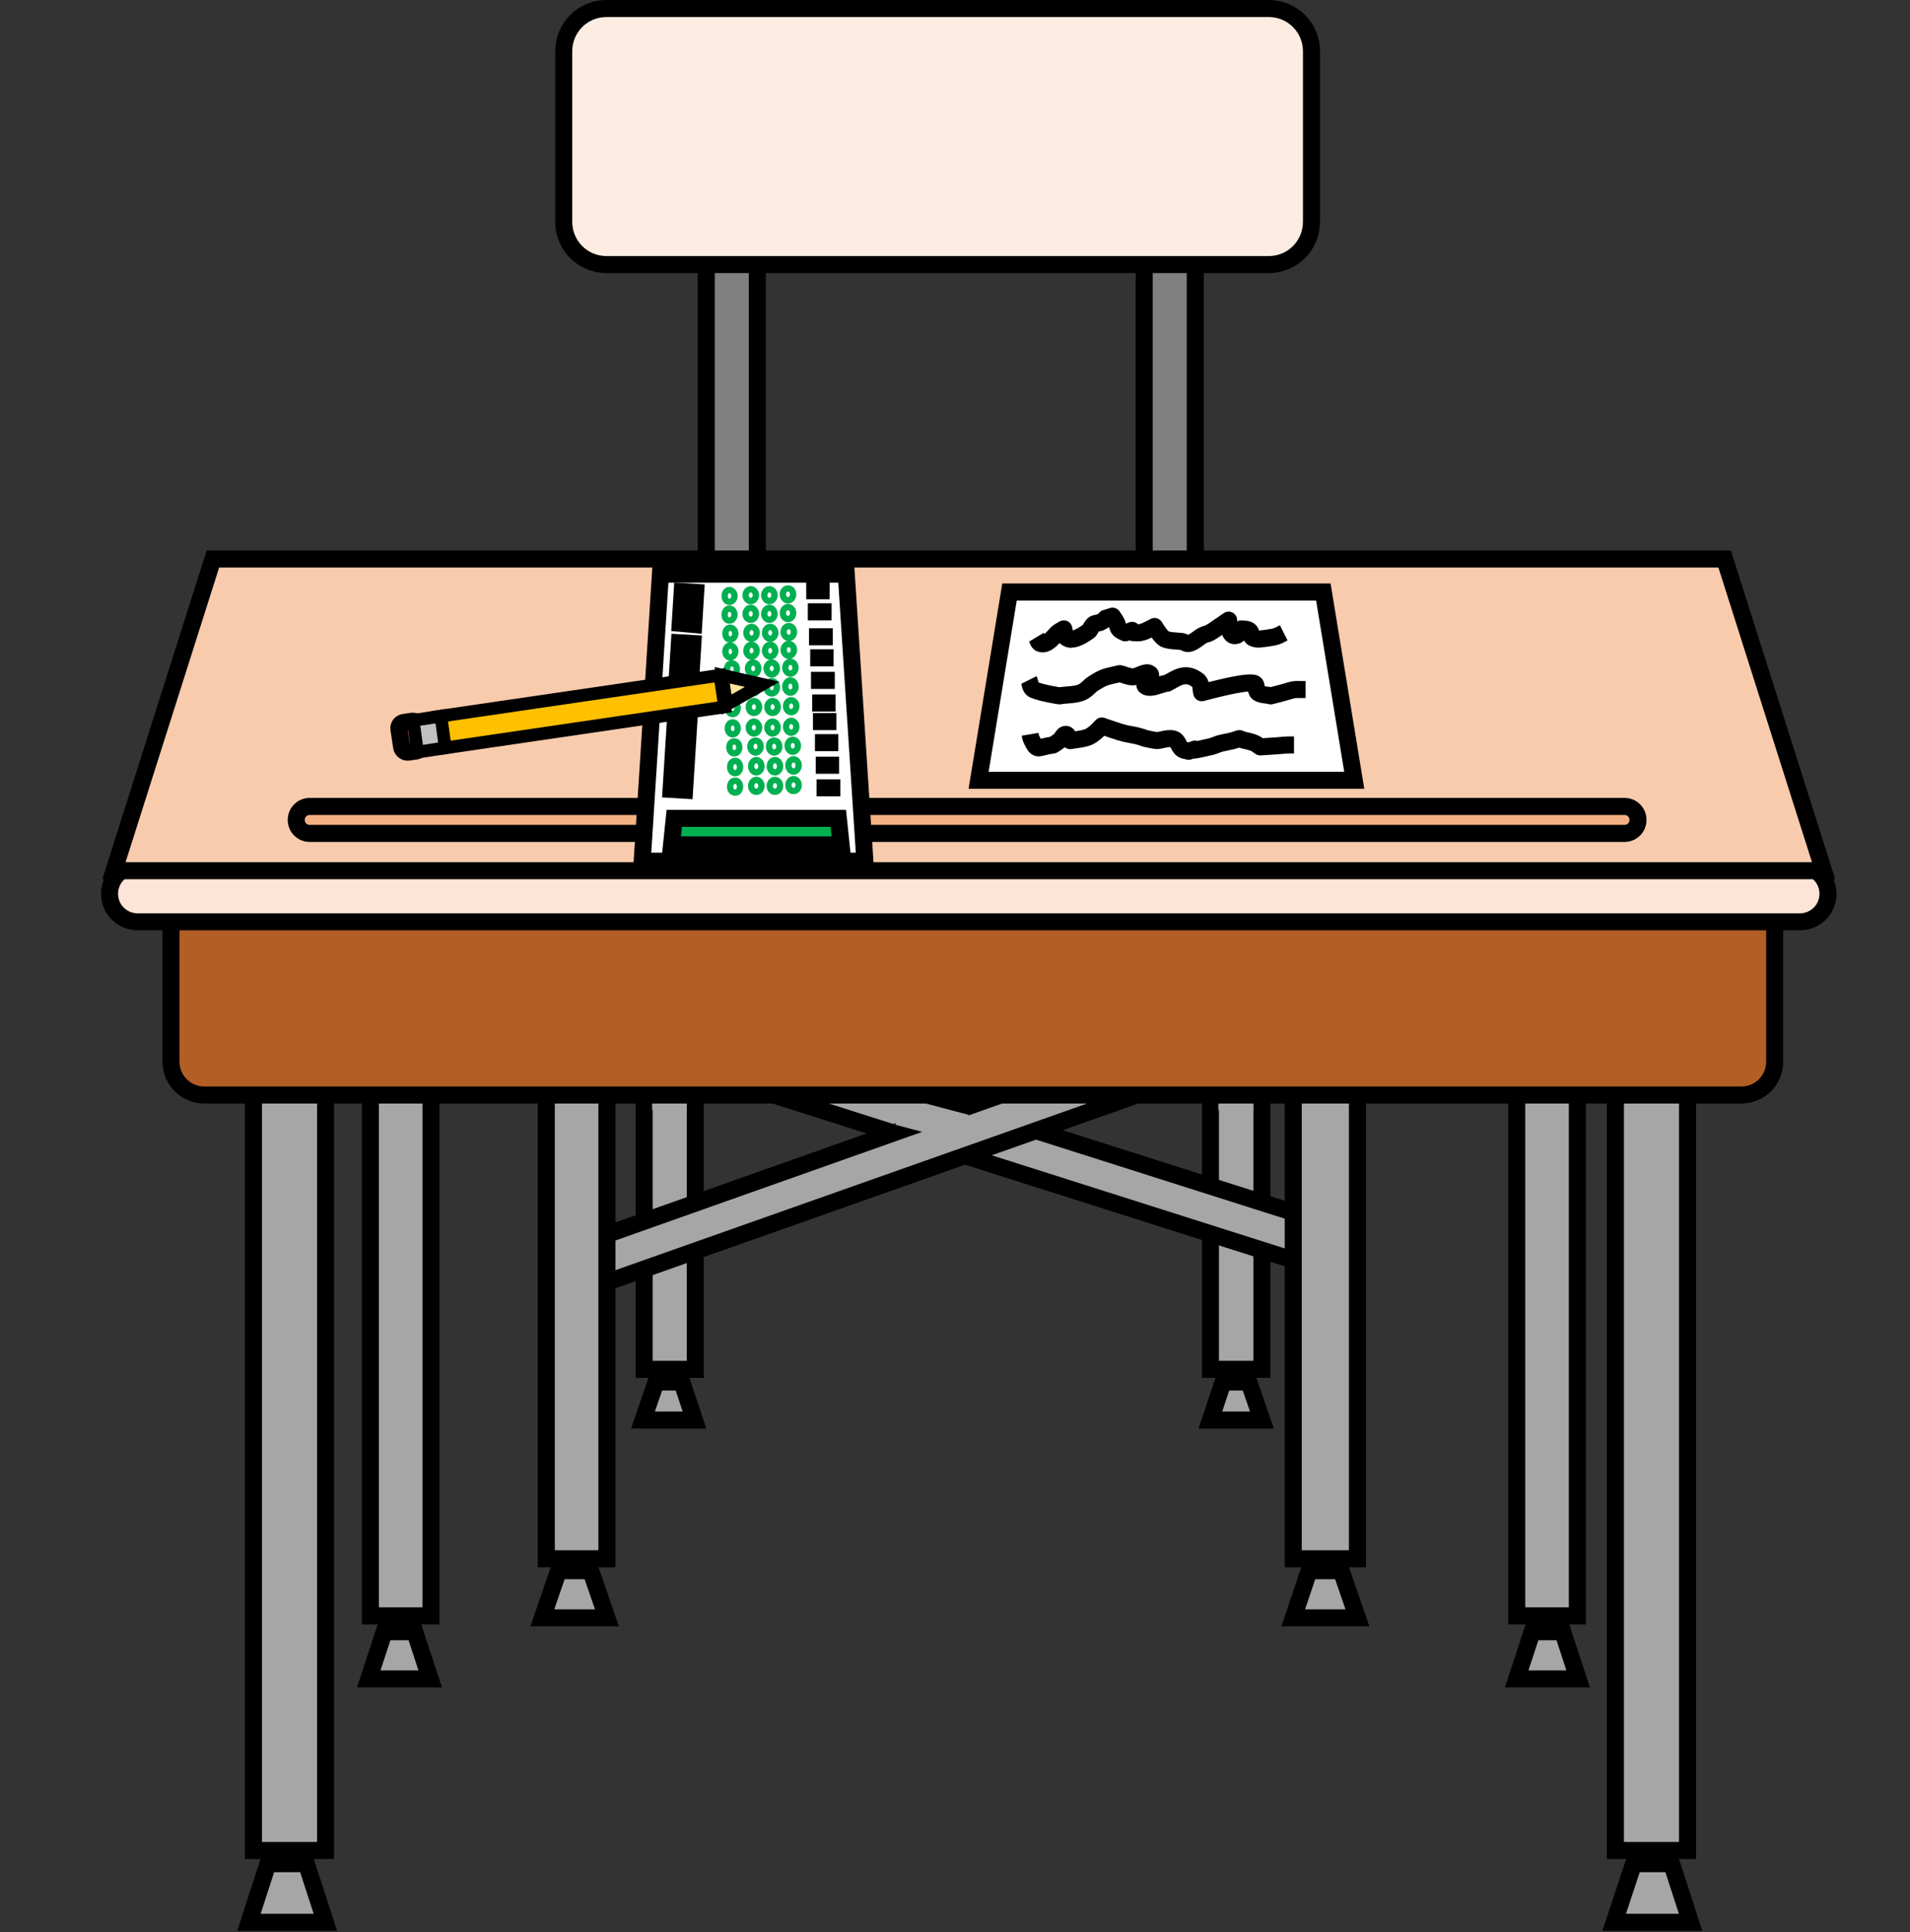 <?xml version="1.0" encoding="UTF-8" standalone="no"?>
<!-- Created with Inkscape (http://www.inkscape.org/) -->

<svg
   xmlns:dc="http://purl.org/dc/elements/1.1/"
   xmlns:cc="http://creativecommons.org/ns#"
   xmlns:rdf="http://www.w3.org/1999/02/22-rdf-syntax-ns#"
   xmlns:svg="http://www.w3.org/2000/svg"
   xmlns="http://www.w3.org/2000/svg"
   xmlns:sodipodi="http://sodipodi.sourceforge.net/DTD/sodipodi-0.dtd"
   xmlns:inkscape="http://www.inkscape.org/namespaces/inkscape"
   width="30mm"
   height="30.342mm"
   viewBox="0 0 106.299 107.512"
   id="svg2"
   version="1.1"
   inkscape:version="0.92.4 (5da689c313, 2019-01-14)"
   sodipodi:docname="wheeler-smith.svg"
   inkscape:export-filename="Z:\Resources\ReadabilityStudio\tests\wheeler-smith.png"
   inkscape:export-xdpi="214.30222"
   inkscape:export-ydpi="214.30222">
  <rect x="0" y="0" width="106.299" height="107.512" fill="#333333" stroke="none"/>
  <defs
     id="defs4">
    <clipPath
       id="clipEmfPath1-23"
       clipPathUnits="userSpaceOnUse">
      <path
         inkscape:connector-curvature="0"
         id="path4847"
         d="M 6.251,5.001 H 355.081 V 392.59 H 6.251 Z" />
    </clipPath>
  </defs>
  <sodipodi:namedview
     id="base"
     pagecolor="#ffffff"
     bordercolor="#666666"
     borderopacity="1.0"
     inkscape:pageopacity="0.0"
     inkscape:pageshadow="2"
     inkscape:zoom="0.49497475"
     inkscape:cx="-422.68444"
     inkscape:cy="32.469269"
     inkscape:document-units="px"
     inkscape:current-layer="layer1"
     showgrid="false"
     fit-margin-top="0"
     fit-margin-left="0"
     fit-margin-right="0"
     fit-margin-bottom="0"
     inkscape:window-width="1024"
     inkscape:window-height="705"
     inkscape:window-x="-8"
     inkscape:window-y="-8"
     inkscape:window-maximized="1"
     inkscape:pagecheckerboard="true" />
  <g
     inkscape:label="Layer 1"
     inkscape:groupmode="layer"
     id="layer1"
     transform="translate(-214.826,-366.817)">
    <path
       inkscape:connector-curvature="0"
       id="path4850"
       d="m 254.16,367.953 v 40.865 h 2.845 v -40.865 z"
       style="fill:#808080;fill-opacity:1;fill-rule:evenodd;stroke:none" />
    <path
       transform="matrix(0.282,0,0,0.282,217.684,364.182)"
       inkscape:connector-curvature="0"
       id="path4852"
       d="M 129.248,13.362 V 158.161 h 10.081 V 13.362 Z"
       clip-path="url(#clipEmfPath1-23)"
       style="fill:none;stroke:#000000;stroke-width:3.36px;stroke-linecap:butt;stroke-linejoin:miter;stroke-miterlimit:8;stroke-dasharray:none;stroke-opacity:1" />
    <path
       inkscape:connector-curvature="0"
       id="path4854"
       d="m 278.552,367.953 v 40.865 h 2.845 v -40.865 z"
       style="fill:#808080;fill-opacity:1;fill-rule:evenodd;stroke:none" />
    <path
       transform="matrix(0.282,0,0,0.282,217.684,364.182)"
       inkscape:connector-curvature="0"
       id="path4856"
       d="M 215.674,13.362 V 158.161 h 10.081 V 13.362 Z"
       clip-path="url(#clipEmfPath1-23)"
       style="fill:none;stroke:#000000;stroke-width:3.36px;stroke-linecap:butt;stroke-linejoin:miter;stroke-miterlimit:8;stroke-dasharray:none;stroke-opacity:1" />
    <path
       inkscape:connector-curvature="0"
       id="path4858"
       d="m 250.676,406.9 v 36.102 h 2.845 v -36.102 z"
       style="fill:#a6a6a6;fill-opacity:1;fill-rule:evenodd;stroke:none" />
    <path
       inkscape:connector-curvature="0"
       id="path4860"
       d="m 250.676,406.9 v 36.102 h 2.845 v -36.102 z"
       style="fill:none;stroke:#000000;stroke-width:0.948px;stroke-linecap:butt;stroke-linejoin:miter;stroke-miterlimit:8;stroke-dasharray:none;stroke-opacity:1" />
    <path
       inkscape:connector-curvature="0"
       id="path4862"
       d="m 253.477,445.824 -0.706,-2.117 h -1.433 l -0.728,2.117 z"
       style="fill:#a6a6a6;fill-opacity:1;fill-rule:evenodd;stroke:none" />
    <path
       inkscape:connector-curvature="0"
       id="path4864"
       d="m 253.477,445.824 -0.706,-2.117 h -1.433 l -0.728,2.117 z"
       style="fill:none;stroke:#000000;stroke-width:0.948px;stroke-linecap:butt;stroke-linejoin:miter;stroke-miterlimit:8;stroke-dasharray:none;stroke-opacity:1" />
    <path
       inkscape:connector-curvature="0"
       id="path4866"
       d="m 282.191,407.208 v 35.793 h 2.867 v -35.793 z"
       style="fill:#a6a6a6;fill-opacity:1;fill-rule:evenodd;stroke:none" />
    <path
       inkscape:connector-curvature="0"
       id="path4868"
       d="m 282.191,407.208 v 35.793 h 2.867 v -35.793 z"
       style="fill:none;stroke:#000000;stroke-width:0.948px;stroke-linecap:butt;stroke-linejoin:miter;stroke-miterlimit:8;stroke-dasharray:none;stroke-opacity:1" />
    <path
       inkscape:connector-curvature="0"
       id="path4870"
       d="m 285.057,445.824 -0.728,-2.117 h -1.434 l -0.706,2.117 z"
       style="fill:#a6a6a6;fill-opacity:1;fill-rule:evenodd;stroke:none" />
    <path
       inkscape:connector-curvature="0"
       id="path4872"
       d="m 285.057,445.824 -0.728,-2.117 h -1.434 l -0.706,2.117 z"
       style="fill:none;stroke:#000000;stroke-width:0.948px;stroke-linecap:butt;stroke-linejoin:miter;stroke-miterlimit:8;stroke-dasharray:none;stroke-opacity:1" />
    <path
       inkscape:connector-curvature="0"
       id="path4874"
       d="m 248.581,367.291 c -1.323,0 -2.382,1.059 -2.382,2.382 v 9.483 c 0,1.323 1.059,2.382 2.382,2.382 h 36.852 c 1.323,0 2.382,-1.059 2.382,-2.382 v -9.483 c 0,-1.323 -1.059,-2.382 -2.382,-2.382 z"
       style="fill:#fdece1;fill-opacity:1;fill-rule:evenodd;stroke:none" />
    <path
       inkscape:connector-curvature="0"
       id="path4876"
       d="m 248.581,367.291 c -1.323,0 -2.382,1.059 -2.382,2.382 v 9.483 c 0,1.323 1.059,2.382 2.382,2.382 h 36.852 c 1.323,0 2.382,-1.059 2.382,-2.382 v -9.483 c 0,-1.323 -1.059,-2.382 -2.382,-2.382 z"
       style="fill:none;stroke:#000000;stroke-width:0.948px;stroke-linecap:butt;stroke-linejoin:round;stroke-miterlimit:10;stroke-dasharray:none;stroke-opacity:1" />
    <path
       inkscape:connector-curvature="0"
       id="path4878"
       d="m 251.646,425.755 37.624,11.953 0.772,-2.404 -37.624,-11.953 z"
       style="fill:#a6a6a6;fill-opacity:1;fill-rule:evenodd;stroke:none" />
    <path
       inkscape:connector-curvature="0"
       id="path4880"
       d="m 251.646,425.755 37.624,11.953 0.772,-2.404 -37.624,-11.953 z"
       style="fill:none;stroke:#000000;stroke-width:0.948px;stroke-linecap:butt;stroke-linejoin:miter;stroke-miterlimit:8;stroke-dasharray:none;stroke-opacity:1" />
    <path
       inkscape:connector-curvature="0"
       id="path4882"
       d="m 283.161,423.263 -36.874,13.056 0.838,2.36 36.896,-13.034 z"
       style="fill:#a6a6a6;fill-opacity:1;fill-rule:evenodd;stroke:none" />
    <path
       inkscape:connector-curvature="0"
       id="path4884"
       d="m 283.161,423.263 -36.874,13.056 0.838,2.36 36.896,-13.034 z"
       style="fill:none;stroke:#000000;stroke-width:0.948px;stroke-linecap:butt;stroke-linejoin:miter;stroke-miterlimit:8;stroke-dasharray:none;stroke-opacity:1" />
    <path
       inkscape:connector-curvature="0"
       id="path4886"
       d="m 248.603,456.829 -0.904,-2.624 h -1.786 l -0.904,2.624 z"
       style="fill:#a6a6a6;fill-opacity:1;fill-rule:evenodd;stroke:none" />
    <path
       inkscape:connector-curvature="0"
       id="path4888"
       d="m 248.603,456.829 -0.904,-2.624 h -1.786 l -0.904,2.624 z"
       style="fill:none;stroke:#000000;stroke-width:0.948px;stroke-linecap:butt;stroke-linejoin:miter;stroke-miterlimit:8;stroke-dasharray:none;stroke-opacity:1" />
    <path
       inkscape:connector-curvature="0"
       id="path4890"
       d="m 245.229,407.208 v 46.335 h 3.374 v -46.335 z"
       style="fill:#a6a6a6;fill-opacity:1;fill-rule:evenodd;stroke:none" />
    <path
       inkscape:connector-curvature="0"
       id="path4892"
       d="m 245.229,407.208 v 46.335 h 3.374 v -46.335 z"
       style="fill:none;stroke:#000000;stroke-width:0.948px;stroke-linecap:butt;stroke-linejoin:miter;stroke-miterlimit:8;stroke-dasharray:none;stroke-opacity:1" />
    <path
       inkscape:connector-curvature="0"
       id="path4894"
       d="m 286.8,407.892 v 45.651 h 3.573 v -45.651 z"
       style="fill:#a6a6a6;fill-opacity:1;fill-rule:evenodd;stroke:none" />
    <path
       inkscape:connector-curvature="0"
       id="path4896"
       d="m 286.8,407.892 v 45.651 h 3.573 v -45.651 z"
       style="fill:none;stroke:#000000;stroke-width:0.948px;stroke-linecap:butt;stroke-linejoin:miter;stroke-miterlimit:8;stroke-dasharray:none;stroke-opacity:1" />
    <path
       inkscape:connector-curvature="0"
       id="path4898"
       d="m 290.373,456.829 -0.904,-2.624 h -1.786 l -0.882,2.624 z"
       style="fill:#a6a6a6;fill-opacity:1;fill-rule:evenodd;stroke:none" />
    <path
       inkscape:connector-curvature="0"
       id="path4900"
       d="m 290.373,456.829 -0.904,-2.624 h -1.786 l -0.882,2.624 z"
       style="fill:none;stroke:#000000;stroke-width:0.948px;stroke-linecap:butt;stroke-linejoin:miter;stroke-miterlimit:8;stroke-dasharray:none;stroke-opacity:1" />
    <path
       inkscape:connector-curvature="0"
       id="path4902"
       d="m 251.117,422.293 v 6.285 h 1.919 v -6.285 z"
       style="fill:#a6a6a6;fill-opacity:1;fill-rule:evenodd;stroke:none" />
    <path
       inkscape:connector-curvature="0"
       id="path4904"
       d="m 282.632,422.293 v 6.285 h 1.941 v -6.285 z"
       style="fill:#a6a6a6;fill-opacity:1;fill-rule:evenodd;stroke:none" />
    <path
       inkscape:connector-curvature="0"
       id="path4906"
       d="m 265.055,427.873 -0.397,1.521 3.661,0.971 0.419,-1.522 z"
       style="fill:#a6a6a6;fill-opacity:1;fill-rule:evenodd;stroke:none" />
    <path
       inkscape:connector-curvature="0"
       id="path4908"
       d="m 240.178,414.177 c -0.551,0 -0.992,0.441 -0.992,0.992 0,0.529 0.441,0.971 0.992,0.971 h 53.789 c 0.529,0 0.97,-0.441 0.97,-0.971 0,-0.551 -0.441,-0.992 -0.97,-0.992 z"
       style="fill:#f5b183;fill-opacity:1;fill-rule:evenodd;stroke:none" />
    <path
       inkscape:connector-curvature="0"
       id="path4910"
       d="m 240.178,414.177 c -0.551,0 -0.992,0.441 -0.992,0.992 0,0.529 0.441,0.971 0.992,0.971 h 53.789 c 0.529,0 0.97,-0.441 0.97,-0.971 0,-0.551 -0.441,-0.992 -0.97,-0.992 z"
       style="fill:none;stroke:#000000;stroke-width:0.948px;stroke-linecap:butt;stroke-linejoin:round;stroke-miterlimit:10;stroke-dasharray:none;stroke-opacity:1" />
    <path
       inkscape:connector-curvature="0"
       id="path4912"
       d="m 294.805,414.354 -5.337,-9.66 h -44.791 l -5.337,9.66 z"
       style="fill:#f8cbad;fill-opacity:1;fill-rule:evenodd;stroke:none" />
    <path
       inkscape:connector-curvature="0"
       id="path4914"
       d="m 294.805,414.354 -5.337,-9.66 h -44.791 l -5.337,9.66 z"
       style="fill:none;stroke:#000000;stroke-width:0.948px;stroke-linecap:butt;stroke-linejoin:miter;stroke-miterlimit:8;stroke-dasharray:none;stroke-opacity:1" />
    <path
       inkscape:connector-curvature="0"
       id="path4916"
       d="m 235.437,406.194 v 50.525 h 3.374 v -50.525 z"
       style="fill:#a6a6a6;fill-opacity:1;fill-rule:evenodd;stroke:none" />
    <path
       inkscape:connector-curvature="0"
       id="path4918"
       d="m 235.437,406.194 v 50.525 h 3.374 v -50.525 z"
       style="fill:none;stroke:#000000;stroke-width:0.948px;stroke-linecap:butt;stroke-linejoin:miter;stroke-miterlimit:8;stroke-dasharray:none;stroke-opacity:1" />
    <path
       inkscape:connector-curvature="0"
       id="path4920"
       d="m 238.767,460.225 -0.86,-2.624 h -1.698 l -0.86,2.624 z"
       style="fill:#a6a6a6;fill-opacity:1;fill-rule:evenodd;stroke:none" />
    <path
       inkscape:connector-curvature="0"
       id="path4922"
       d="m 238.767,460.225 -0.86,-2.624 h -1.698 l -0.86,2.624 z"
       style="fill:none;stroke:#000000;stroke-width:0.948px;stroke-linecap:butt;stroke-linejoin:miter;stroke-miterlimit:8;stroke-dasharray:none;stroke-opacity:1" />
    <path
       inkscape:connector-curvature="0"
       id="path4924"
       d="m 299.238,406.194 v 50.525 h 3.374 v -50.525 z"
       style="fill:#a6a6a6;fill-opacity:1;fill-rule:evenodd;stroke:none" />
    <path
       inkscape:connector-curvature="0"
       id="path4926"
       d="m 299.238,406.194 v 50.525 h 3.374 v -50.525 z"
       style="fill:none;stroke:#000000;stroke-width:0.948px;stroke-linecap:butt;stroke-linejoin:miter;stroke-miterlimit:8;stroke-dasharray:none;stroke-opacity:1" />
    <path
       inkscape:connector-curvature="0"
       id="path4928"
       d="m 302.656,460.225 -0.86,-2.624 h -1.698 l -0.86,2.624 z"
       style="fill:#a6a6a6;fill-opacity:1;fill-rule:evenodd;stroke:none" />
    <path
       inkscape:connector-curvature="0"
       id="path4930"
       d="m 302.656,460.225 -0.86,-2.624 h -1.698 l -0.86,2.624 z"
       style="fill:none;stroke:#000000;stroke-width:0.948px;stroke-linecap:butt;stroke-linejoin:miter;stroke-miterlimit:8;stroke-dasharray:none;stroke-opacity:1" />
    <path
       inkscape:connector-curvature="0"
       id="path4932"
       d="m 228.931,409.744 v 60.03 h 4.014 v -60.03 z"
       style="fill:#a6a6a6;fill-opacity:1;fill-rule:evenodd;stroke:none" />
    <path
       inkscape:connector-curvature="0"
       id="path4934"
       d="m 228.931,409.744 v 60.03 h 4.014 v -60.03 z"
       style="fill:none;stroke:#000000;stroke-width:0.948px;stroke-linecap:butt;stroke-linejoin:miter;stroke-miterlimit:8;stroke-dasharray:none;stroke-opacity:1" />
    <path
       inkscape:connector-curvature="0"
       id="path4936"
       d="m 232.945,473.855 -1.059,-3.264 h -2.139 l -1.059,3.264 z"
       style="fill:#a6a6a6;fill-opacity:1;fill-rule:evenodd;stroke:none" />
    <path
       transform="matrix(0.282,0,0,0.282,217.684,364.182)"
       inkscape:connector-curvature="0"
       id="path4938"
       d="M 54.075,388.605 50.324,377.039 h -7.58 l -3.751,11.566 z"
       clip-path="url(#clipEmfPath1-23)"
       style="fill:none;stroke:#000000;stroke-width:3.36px;stroke-linecap:butt;stroke-linejoin:miter;stroke-miterlimit:8;stroke-dasharray:none;stroke-opacity:1" />
    <path
       inkscape:connector-curvature="0"
       id="path4940"
       d="m 304.729,409.744 v 60.03 h 4.014 v -60.03 z"
       style="fill:#a6a6a6;fill-opacity:1;fill-rule:evenodd;stroke:none" />
    <path
       inkscape:connector-curvature="0"
       id="path4942"
       d="m 304.729,409.744 v 60.03 h 4.014 v -60.03 z"
       style="fill:none;stroke:#000000;stroke-width:0.948px;stroke-linecap:butt;stroke-linejoin:miter;stroke-miterlimit:8;stroke-dasharray:none;stroke-opacity:1" />
    <path
       inkscape:connector-curvature="0"
       id="path4944"
       d="m 308.986,473.855 -1.058,-3.264 h -2.117 l -1.081,3.264 z"
       style="fill:#a6a6a6;fill-opacity:1;fill-rule:evenodd;stroke:none" />
    <path
       transform="matrix(0.282,0,0,0.282,217.684,364.182)"
       inkscape:connector-curvature="0"
       id="path4946"
       d="m 323.511,388.605 -3.75,-11.566 h -7.502 l -3.829,11.566 z"
       clip-path="url(#clipEmfPath1-23)"
       style="fill:none;stroke:#000000;stroke-width:3.36px;stroke-linecap:butt;stroke-linejoin:miter;stroke-miterlimit:8;stroke-dasharray:none;stroke-opacity:1" />
    <path
       inkscape:connector-curvature="0"
       id="path4948"
       d="m 226.196,416.647 c -1.014,0 -1.853,0.816 -1.853,1.853 v 7.388 c 0,1.036 0.838,1.853 1.853,1.853 h 85.546 c 1.015,0 1.853,-0.816 1.853,-1.853 v -7.388 c 0,-1.037 -0.838,-1.853 -1.853,-1.853 z"
       style="fill:#b35e25;fill-opacity:1;fill-rule:evenodd;stroke:none" />
    <path
       inkscape:connector-curvature="0"
       id="path4950"
       d="m 226.196,416.647 c -1.014,0 -1.853,0.816 -1.853,1.853 v 7.388 c 0,1.036 0.838,1.853 1.853,1.853 h 85.546 c 1.015,0 1.853,-0.816 1.853,-1.853 v -7.388 c 0,-1.037 -0.838,-1.853 -1.853,-1.853 z"
       style="fill:none;stroke:#000000;stroke-width:0.948px;stroke-linecap:butt;stroke-linejoin:round;stroke-miterlimit:10;stroke-dasharray:none;stroke-opacity:1" />
    <path
       inkscape:connector-curvature="0"
       id="path4952"
       d="m 222.491,415.015 c -0.86,0 -1.566,0.706 -1.566,1.566 0,0.882 0.706,1.566 1.566,1.566 h 92.581 c 0.86,0 1.566,-0.684 1.566,-1.566 0,-0.86 -0.706,-1.566 -1.566,-1.566 z"
       style="fill:#fce5d6;fill-opacity:1;fill-rule:evenodd;stroke:none" />
    <path
       transform="matrix(0.282,0,0,0.282,217.684,364.182)"
       inkscape:connector-curvature="0"
       id="path4954"
       d="m 17.035,180.119 c -3.047,0 -5.548,2.501 -5.548,5.548 0,3.126 2.501,5.549 5.548,5.549 H 345.079 c 3.047,0 5.548,-2.423 5.548,-5.549 0,-3.047 -2.501,-5.548 -5.548,-5.548 z"
       clip-path="url(#clipEmfPath1-23)"
       style="fill:none;stroke:#000000;stroke-width:3.36px;stroke-linecap:butt;stroke-linejoin:round;stroke-miterlimit:10;stroke-dasharray:none;stroke-opacity:1" />
    <path
       inkscape:connector-curvature="0"
       id="path4956"
       d="m 316.396,415.302 -5.513,-17.356 h -84.201 l -5.513,17.356 z"
       style="fill:#f8cbad;fill-opacity:1;fill-rule:evenodd;stroke:none" />
    <path
       transform="matrix(0.282,0,0,0.282,217.684,364.182)"
       inkscape:connector-curvature="0"
       id="path4958"
       d="M 349.767,181.135 330.232,119.637 H 31.882 l -19.536,61.498 z"
       clip-path="url(#clipEmfPath1-23)"
       style="fill:none;stroke:#000000;stroke-width:3.36px;stroke-linecap:butt;stroke-linejoin:miter;stroke-miterlimit:8;stroke-dasharray:none;stroke-opacity:1" />
    <path
       inkscape:connector-curvature="0"
       id="path4960"
       d="m 232.063,411.685 c -0.419,0 -0.75,0.331 -0.75,0.75 0,0.419 0.331,0.75 0.75,0.75 h 73.174 c 0.419,0 0.75,-0.331 0.75,-0.75 0,-0.419 -0.331,-0.75 -0.75,-0.75 z"
       style="fill:#f5b183;fill-opacity:1;fill-rule:evenodd;stroke:none" />
    <path
       inkscape:connector-curvature="0"
       id="path4962"
       d="m 232.063,411.685 c -0.419,0 -0.75,0.331 -0.75,0.75 0,0.419 0.331,0.75 0.75,0.75 h 73.174 c 0.419,0 0.75,-0.331 0.75,-0.75 0,-0.419 -0.331,-0.75 -0.75,-0.75 z"
       style="fill:none;stroke:#000000;stroke-width:0.948px;stroke-linecap:butt;stroke-linejoin:round;stroke-miterlimit:10;stroke-dasharray:none;stroke-opacity:1" />
    <path
       inkscape:connector-curvature="0"
       id="path4964"
       d="m 290.196,410.23 -1.72,-10.476 h -17.467 l -1.72,10.476 z"
       style="fill:#ffffff;fill-opacity:1;fill-rule:evenodd;stroke:none" />
    <path
       inkscape:connector-curvature="0"
       id="path4966"
       d="m 290.196,410.23 -1.72,-10.476 h -17.467 l -1.72,10.476 z"
       style="fill:none;stroke:#000000;stroke-width:0.948px;stroke-linecap:butt;stroke-linejoin:miter;stroke-miterlimit:8;stroke-dasharray:none;stroke-opacity:1" />
    <path
       inkscape:connector-curvature="0"
       id="path4968"
       d="m 272.09,404.65 c 0.088,0.176 0.044,0.419 0.243,0.529 0.419,0.198 1.455,0.353 1.455,0.353 0.397,-0.066 0.838,-0.044 1.191,-0.176 0.309,-0.11 0.463,-0.375 0.728,-0.529 0.618,-0.397 0.706,-0.353 1.433,-0.529 0.243,0.044 0.463,0.176 0.728,0.176 0.331,0 0.728,-0.353 0.948,-0.176 0.243,0.154 -0.485,0.551 -0.22,0.706 0.309,0.177 0.794,-0.132 1.191,-0.176 0.507,-0.264 0.993,-0.684 1.676,-0.176 0.243,0.154 0.176,0.463 0.243,0.706 0.441,-0.11 2.36,-0.64 2.889,-0.529 0.243,0.044 0.066,0.397 0.243,0.529 0.176,0.132 0.485,0.11 0.706,0.176 1.61,-0.397 0.948,-0.353 1.941,-0.353"
       style="fill:none;stroke:#000000;stroke-width:0.948px;stroke-linecap:butt;stroke-linejoin:round;stroke-miterlimit:10;stroke-dasharray:none;stroke-opacity:1" />
    <path
       inkscape:connector-curvature="0"
       id="path4970"
       d="m 272.156,407.671 c 0.022,0.132 0.044,0.242 0.11,0.353 0.309,0.64 0.309,0.353 1.169,0.243 0.132,-0.088 0.243,-0.154 0.353,-0.243 0.132,-0.088 0.199,-0.353 0.353,-0.353 0.154,0 0.154,0.242 0.242,0.353 0.265,-0.044 0.772,-0.088 1.059,-0.22 0.132,-0.066 0.243,-0.154 0.353,-0.243 0.132,-0.11 0.243,-0.243 0.353,-0.353 0.242,0.088 0.463,0.154 0.706,0.242 0.11,0.022 0.243,0.088 0.353,0.11 0.154,0.044 0.309,0.088 0.463,0.11 0.198,0.044 0.397,0.066 0.595,0.132 0.11,0.022 0.243,0.088 0.353,0.11 0.198,0.044 0.397,0.088 0.595,0.11 0.264,-0.022 0.529,-0.132 0.816,-0.11 0.397,0.044 0.331,0.397 0.595,0.595 0.088,0.066 0.22,0.066 0.353,0.11 0.97,-0.331 -0.595,0.176 1.169,-0.243 0.242,-0.044 0.463,-0.176 0.706,-0.22 0.706,-0.154 0.397,-0.066 0.948,-0.243 0.11,0.044 0.221,0.088 0.353,0.11 0.154,0.044 0.309,0.066 0.463,0.132 0.132,0.044 0.242,0.154 0.353,0.22 1.808,-0.11 1.169,-0.11 1.875,-0.11"
       style="fill:none;stroke:#000000;stroke-width:0.948px;stroke-linecap:butt;stroke-linejoin:round;stroke-miterlimit:10;stroke-dasharray:none;stroke-opacity:1" />
    <path
       inkscape:connector-curvature="0"
       id="path4972"
       d="m 272.509,402.268 c 0.066,0.11 0.088,0.309 0.221,0.353 0.397,0.132 0.75,-0.419 0.948,-0.595 0.11,-0.088 0.242,-0.154 0.353,-0.22 0.044,0.154 0.022,0.331 0.11,0.463 0.088,0.088 0.242,0.132 0.353,0.11 0.353,-0.044 0.662,-0.264 0.948,-0.463 0.088,-0.11 0.132,-0.264 0.243,-0.353 0.088,-0.088 0.242,-0.066 0.353,-0.11 0.904,-0.463 -0.198,-0.066 0.706,-0.353 0.066,0.11 0.154,0.221 0.22,0.353 0.066,0.11 0.044,0.243 0.132,0.353 0.088,0.11 0.22,0.154 0.353,0.22 0.926,-0.309 -0.242,0 0.706,0 0.309,0 0.662,-0.22 0.926,-0.353 0.11,0.176 0.397,0.64 0.595,0.706 0.286,0.11 0.618,0.088 0.948,0.132 0.11,0.022 0.22,0.132 0.353,0.11 0.287,-0.044 0.573,-0.353 0.816,-0.463 0.11,-0.066 0.243,-0.066 0.353,-0.132 0.242,-0.132 0.463,-0.309 0.706,-0.463 0.11,-0.088 0.353,-0.242 0.353,-0.242 0,0.066 -0.044,1.036 0.463,0.838 0.132,-0.066 0.154,-0.243 0.243,-0.353 0.154,0.022 0.353,0 0.463,0.11 0.11,0.088 0.044,0.265 0.132,0.353 0.088,0.088 0.22,0.088 0.353,0.11 0.265,-0.022 0.551,-0.066 0.816,-0.11 0.243,-0.044 0.375,-0.132 0.595,-0.243"
       style="fill:none;stroke:#000000;stroke-width:0.948px;stroke-linecap:butt;stroke-linejoin:round;stroke-miterlimit:10;stroke-dasharray:none;stroke-opacity:1" />
    <path
       inkscape:connector-curvature="0"
       id="path4974"
       d="m 262.96,414.728 -1.036,-15.967 h -10.343 l -1.015,15.967 z"
       style="fill:#ffffff;fill-opacity:1;fill-rule:evenodd;stroke:none" />
    <path
       inkscape:connector-curvature="0"
       id="path4976"
       d="m 262.96,414.728 -1.036,-15.967 h -10.343 l -1.015,15.967 z"
       style="fill:none;stroke:#000000;stroke-width:0.948px;stroke-linecap:butt;stroke-linejoin:miter;stroke-miterlimit:8;stroke-dasharray:none;stroke-opacity:1" />
    <path
       inkscape:connector-curvature="0"
       id="path4978"
       d="m 253.256,405.51 -0.75,-0.044 -0.331,5.271 0.75,0.044 z"
       style="fill:#00b050;fill-opacity:1;fill-rule:evenodd;stroke:none" />
    <path
       inkscape:connector-curvature="0"
       id="path4980"
       d="m 253.256,405.51 -0.75,-0.044 -0.331,5.271 0.75,0.044 z"
       style="fill:none;stroke:#000000;stroke-width:0.948px;stroke-linecap:butt;stroke-linejoin:miter;stroke-miterlimit:8;stroke-dasharray:none;stroke-opacity:1" />
    <path
       inkscape:connector-curvature="0"
       id="path4982"
       d="m 253.388,402.621 -0.75,-0.044 -0.11,1.764 0.75,0.066 z"
       style="fill:#00b050;fill-opacity:1;fill-rule:evenodd;stroke:none" />
    <path
       inkscape:connector-curvature="0"
       id="path4984"
       d="m 253.388,402.621 -0.75,-0.044 -0.11,1.764 0.75,0.066 z"
       style="fill:none;stroke:#000000;stroke-width:0.948px;stroke-linecap:butt;stroke-linejoin:miter;stroke-miterlimit:8;stroke-dasharray:none;stroke-opacity:1" />
    <path
       inkscape:connector-curvature="0"
       id="path4986"
       d="m 253.543,399.776 -0.75,-0.044 -0.11,1.764 0.75,0.066 z"
       style="fill:#00b050;fill-opacity:1;fill-rule:evenodd;stroke:none" />
    <path
       inkscape:connector-curvature="0"
       id="path4988"
       d="m 253.543,399.776 -0.75,-0.044 -0.11,1.764 0.75,0.066 z"
       style="fill:none;stroke:#000000;stroke-width:0.948px;stroke-linecap:butt;stroke-linejoin:miter;stroke-miterlimit:8;stroke-dasharray:none;stroke-opacity:1" />
    <path
       inkscape:connector-curvature="0"
       id="path4990"
       d="m 260.269,410.649 h 1.323"
       style="fill:none;stroke:#000000;stroke-width:0.948px;stroke-linecap:butt;stroke-linejoin:round;stroke-miterlimit:10;stroke-dasharray:none;stroke-opacity:1" />
    <path
       inkscape:connector-curvature="0"
       id="path4992"
       d="m 260.225,409.392 h 1.301"
       style="fill:none;stroke:#000000;stroke-width:0.948px;stroke-linecap:butt;stroke-linejoin:round;stroke-miterlimit:10;stroke-dasharray:none;stroke-opacity:1" />
    <path
       inkscape:connector-curvature="0"
       id="path4994"
       d="m 260.181,408.135 h 1.301"
       style="fill:none;stroke:#000000;stroke-width:0.948px;stroke-linecap:butt;stroke-linejoin:round;stroke-miterlimit:10;stroke-dasharray:none;stroke-opacity:1" />
    <path
       inkscape:connector-curvature="0"
       id="path4996"
       d="m 260.071,406.966 h 1.301"
       style="fill:none;stroke:#000000;stroke-width:0.948px;stroke-linecap:butt;stroke-linejoin:round;stroke-miterlimit:10;stroke-dasharray:none;stroke-opacity:1" />
    <path
       inkscape:connector-curvature="0"
       id="path4998"
       d="m 260.027,405.929 h 1.301"
       style="fill:none;stroke:#000000;stroke-width:0.948px;stroke-linecap:butt;stroke-linejoin:round;stroke-miterlimit:10;stroke-dasharray:none;stroke-opacity:1" />
    <path
       inkscape:connector-curvature="0"
       id="path5000"
       d="m 259.961,404.672 h 1.323"
       style="fill:none;stroke:#000000;stroke-width:0.948px;stroke-linecap:butt;stroke-linejoin:round;stroke-miterlimit:10;stroke-dasharray:none;stroke-opacity:1" />
    <path
       inkscape:connector-curvature="0"
       id="path5002"
       d="m 259.917,403.415 h 1.301"
       style="fill:none;stroke:#000000;stroke-width:0.948px;stroke-linecap:butt;stroke-linejoin:round;stroke-miterlimit:10;stroke-dasharray:none;stroke-opacity:1" />
    <path
       inkscape:connector-curvature="0"
       id="path5004"
       d="m 259.85,402.246 h 1.323"
       style="fill:none;stroke:#000000;stroke-width:0.948px;stroke-linecap:butt;stroke-linejoin:round;stroke-miterlimit:10;stroke-dasharray:none;stroke-opacity:1" />
    <path
       inkscape:connector-curvature="0"
       id="path5006"
       d="m 259.784,400.857 h 1.323"
       style="fill:none;stroke:#000000;stroke-width:0.948px;stroke-linecap:butt;stroke-linejoin:round;stroke-miterlimit:10;stroke-dasharray:none;stroke-opacity:1" />
    <path
       inkscape:connector-curvature="0"
       id="path5008"
       d="m 259.696,399.688 h 1.301"
       style="fill:none;stroke:#000000;stroke-width:0.948px;stroke-linecap:butt;stroke-linejoin:round;stroke-miterlimit:10;stroke-dasharray:none;stroke-opacity:1" />
    <path
       inkscape:connector-curvature="0"
       id="path5010"
       d="m 258.99,410.164 c -0.154,0 -0.287,0.154 -0.287,0.331 0,0.198 0.132,0.331 0.287,0.331 0.154,0 0.286,-0.132 0.286,-0.331 0,-0.176 -0.132,-0.331 -0.286,-0.331"
       style="fill:none;stroke:#00b050;stroke-width:0.353px;stroke-linecap:butt;stroke-linejoin:round;stroke-miterlimit:10;stroke-dasharray:none;stroke-opacity:1" />
    <path
       inkscape:connector-curvature="0"
       id="path5012"
       d="m 257.954,410.208 c -0.154,0 -0.287,0.154 -0.287,0.331 0,0.199 0.132,0.331 0.287,0.331 0.154,0 0.287,-0.132 0.287,-0.331 0,-0.176 -0.132,-0.331 -0.287,-0.331"
       style="fill:none;stroke:#00b050;stroke-width:0.353px;stroke-linecap:butt;stroke-linejoin:round;stroke-miterlimit:10;stroke-dasharray:none;stroke-opacity:1" />
    <path
       inkscape:connector-curvature="0"
       id="path5014"
       d="m 256.917,410.208 c -0.154,0 -0.287,0.154 -0.287,0.331 0,0.199 0.132,0.331 0.287,0.331 0.154,0 0.287,-0.132 0.287,-0.331 0,-0.176 -0.132,-0.331 -0.287,-0.331"
       style="fill:none;stroke:#00b050;stroke-width:0.353px;stroke-linecap:butt;stroke-linejoin:round;stroke-miterlimit:10;stroke-dasharray:none;stroke-opacity:1" />
    <path
       inkscape:connector-curvature="0"
       id="path5016"
       d="m 255.748,410.252 c -0.177,0 -0.287,0.154 -0.287,0.331 0,0.198 0.11,0.331 0.287,0.331 0.154,0 0.264,-0.132 0.264,-0.331 0,-0.177 -0.11,-0.331 -0.264,-0.331"
       style="fill:none;stroke:#00b050;stroke-width:0.353px;stroke-linecap:butt;stroke-linejoin:round;stroke-miterlimit:10;stroke-dasharray:none;stroke-opacity:1" />
    <path
       inkscape:connector-curvature="0"
       id="path5018"
       d="m 258.99,409.061 c -0.154,0 -0.287,0.154 -0.287,0.331 0,0.198 0.132,0.353 0.287,0.353 0.154,0 0.286,-0.154 0.286,-0.353 0,-0.176 -0.132,-0.331 -0.286,-0.331"
       style="fill:none;stroke:#00b050;stroke-width:0.353px;stroke-linecap:butt;stroke-linejoin:round;stroke-miterlimit:10;stroke-dasharray:none;stroke-opacity:1" />
    <path
       inkscape:connector-curvature="0"
       id="path5020"
       d="m 257.954,409.105 c -0.154,0 -0.287,0.154 -0.287,0.353 0,0.176 0.132,0.331 0.287,0.331 0.154,0 0.287,-0.154 0.287,-0.331 0,-0.198 -0.132,-0.353 -0.287,-0.353"
       style="fill:none;stroke:#00b050;stroke-width:0.353px;stroke-linecap:butt;stroke-linejoin:round;stroke-miterlimit:10;stroke-dasharray:none;stroke-opacity:1" />
    <path
       inkscape:connector-curvature="0"
       id="path5022"
       d="m 256.917,409.105 c -0.154,0 -0.287,0.154 -0.287,0.353 0,0.176 0.132,0.331 0.287,0.331 0.154,0 0.287,-0.154 0.287,-0.331 0,-0.198 -0.132,-0.353 -0.287,-0.353"
       style="fill:none;stroke:#00b050;stroke-width:0.353px;stroke-linecap:butt;stroke-linejoin:round;stroke-miterlimit:10;stroke-dasharray:none;stroke-opacity:1" />
    <path
       inkscape:connector-curvature="0"
       id="path5024"
       d="m 255.748,409.149 c -0.177,0 -0.287,0.154 -0.287,0.353 0,0.176 0.11,0.331 0.287,0.331 0.154,0 0.264,-0.154 0.264,-0.331 0,-0.199 -0.11,-0.353 -0.264,-0.353"
       style="fill:none;stroke:#00b050;stroke-width:0.353px;stroke-linecap:butt;stroke-linejoin:round;stroke-miterlimit:10;stroke-dasharray:none;stroke-opacity:1" />
    <path
       inkscape:connector-curvature="0"
       id="path5026"
       d="m 258.946,407.98 c -0.154,0 -0.287,0.132 -0.287,0.331 0,0.176 0.132,0.331 0.287,0.331 0.154,0 0.287,-0.154 0.287,-0.331 0,-0.198 -0.132,-0.331 -0.287,-0.331"
       style="fill:none;stroke:#00b050;stroke-width:0.353px;stroke-linecap:butt;stroke-linejoin:round;stroke-miterlimit:10;stroke-dasharray:none;stroke-opacity:1" />
    <path
       inkscape:connector-curvature="0"
       id="path5028"
       d="m 257.91,408.024 c -0.154,0 -0.287,0.132 -0.287,0.331 0,0.176 0.132,0.331 0.287,0.331 0.154,0 0.286,-0.154 0.286,-0.331 0,-0.198 -0.132,-0.331 -0.286,-0.331"
       style="fill:none;stroke:#00b050;stroke-width:0.353px;stroke-linecap:butt;stroke-linejoin:round;stroke-miterlimit:10;stroke-dasharray:none;stroke-opacity:1" />
    <path
       inkscape:connector-curvature="0"
       id="path5030"
       d="m 256.873,408.024 c -0.154,0 -0.287,0.132 -0.287,0.331 0,0.176 0.132,0.331 0.287,0.331 0.154,0 0.287,-0.154 0.287,-0.331 0,-0.198 -0.132,-0.331 -0.287,-0.331"
       style="fill:none;stroke:#00b050;stroke-width:0.353px;stroke-linecap:butt;stroke-linejoin:round;stroke-miterlimit:10;stroke-dasharray:none;stroke-opacity:1" />
    <path
       inkscape:connector-curvature="0"
       id="path5032"
       d="m 255.682,408.068 c -0.154,0 -0.265,0.132 -0.265,0.331 0,0.177 0.11,0.331 0.265,0.331 0.176,0 0.287,-0.154 0.287,-0.331 0,-0.198 -0.11,-0.331 -0.287,-0.331"
       style="fill:none;stroke:#00b050;stroke-width:0.353px;stroke-linecap:butt;stroke-linejoin:round;stroke-miterlimit:10;stroke-dasharray:none;stroke-opacity:1" />
    <path
       inkscape:connector-curvature="0"
       id="path5034"
       d="m 258.858,406.922 c -0.154,0 -0.287,0.154 -0.287,0.331 0,0.176 0.132,0.331 0.287,0.331 0.154,0 0.287,-0.154 0.287,-0.331 0,-0.176 -0.132,-0.331 -0.287,-0.331"
       style="fill:none;stroke:#00b050;stroke-width:0.353px;stroke-linecap:butt;stroke-linejoin:round;stroke-miterlimit:10;stroke-dasharray:none;stroke-opacity:1" />
    <path
       inkscape:connector-curvature="0"
       id="path5036"
       d="m 257.821,406.966 c -0.154,0 -0.287,0.154 -0.287,0.331 0,0.176 0.132,0.331 0.287,0.331 0.154,0 0.287,-0.154 0.287,-0.331 0,-0.176 -0.132,-0.331 -0.287,-0.331"
       style="fill:none;stroke:#00b050;stroke-width:0.353px;stroke-linecap:butt;stroke-linejoin:round;stroke-miterlimit:10;stroke-dasharray:none;stroke-opacity:1" />
    <path
       inkscape:connector-curvature="0"
       id="path5038"
       d="m 256.785,406.966 c -0.154,0 -0.287,0.154 -0.287,0.331 0,0.176 0.132,0.331 0.287,0.331 0.154,0 0.287,-0.154 0.287,-0.331 0,-0.176 -0.132,-0.331 -0.287,-0.331"
       style="fill:none;stroke:#00b050;stroke-width:0.353px;stroke-linecap:butt;stroke-linejoin:round;stroke-miterlimit:10;stroke-dasharray:none;stroke-opacity:1" />
    <path
       inkscape:connector-curvature="0"
       id="path5040"
       d="m 255.594,407.01 c -0.154,0 -0.265,0.154 -0.265,0.331 0,0.176 0.11,0.331 0.265,0.331 0.176,0 0.286,-0.154 0.286,-0.331 0,-0.177 -0.11,-0.331 -0.286,-0.331"
       style="fill:none;stroke:#00b050;stroke-width:0.353px;stroke-linecap:butt;stroke-linejoin:round;stroke-miterlimit:10;stroke-dasharray:none;stroke-opacity:1" />
    <path
       inkscape:connector-curvature="0"
       id="path5042"
       d="m 258.858,405.775 c -0.154,0 -0.287,0.154 -0.287,0.331 0,0.198 0.132,0.331 0.287,0.331 0.154,0 0.287,-0.132 0.287,-0.331 0,-0.177 -0.132,-0.331 -0.287,-0.331"
       style="fill:none;stroke:#00b050;stroke-width:0.353px;stroke-linecap:butt;stroke-linejoin:round;stroke-miterlimit:10;stroke-dasharray:none;stroke-opacity:1" />
    <path
       inkscape:connector-curvature="0"
       id="path5044"
       d="m 257.821,405.819 c -0.154,0 -0.287,0.154 -0.287,0.331 0,0.198 0.132,0.331 0.287,0.331 0.154,0 0.287,-0.132 0.287,-0.331 0,-0.176 -0.132,-0.331 -0.287,-0.331"
       style="fill:none;stroke:#00b050;stroke-width:0.353px;stroke-linecap:butt;stroke-linejoin:round;stroke-miterlimit:10;stroke-dasharray:none;stroke-opacity:1" />
    <path
       inkscape:connector-curvature="0"
       id="path5046"
       d="m 256.785,405.819 c -0.154,0 -0.287,0.154 -0.287,0.331 0,0.198 0.132,0.331 0.287,0.331 0.154,0 0.287,-0.132 0.287,-0.331 0,-0.176 -0.132,-0.331 -0.287,-0.331"
       style="fill:none;stroke:#00b050;stroke-width:0.353px;stroke-linecap:butt;stroke-linejoin:round;stroke-miterlimit:10;stroke-dasharray:none;stroke-opacity:1" />
    <path
       inkscape:connector-curvature="0"
       id="path5048"
       d="m 255.594,405.863 c -0.154,0 -0.265,0.154 -0.265,0.331 0,0.198 0.11,0.353 0.265,0.353 0.176,0 0.286,-0.154 0.286,-0.353 0,-0.176 -0.11,-0.331 -0.286,-0.331"
       style="fill:none;stroke:#00b050;stroke-width:0.353px;stroke-linecap:butt;stroke-linejoin:round;stroke-miterlimit:10;stroke-dasharray:none;stroke-opacity:1" />
    <path
       inkscape:connector-curvature="0"
       id="path5050"
       d="m 258.814,404.672 c -0.154,0 -0.286,0.154 -0.286,0.353 0,0.176 0.132,0.331 0.286,0.331 0.154,0 0.287,-0.154 0.287,-0.331 0,-0.199 -0.132,-0.353 -0.287,-0.353"
       style="fill:none;stroke:#00b050;stroke-width:0.353px;stroke-linecap:butt;stroke-linejoin:round;stroke-miterlimit:10;stroke-dasharray:none;stroke-opacity:1" />
    <path
       inkscape:connector-curvature="0"
       id="path5052"
       d="m 257.777,404.716 c -0.154,0 -0.287,0.154 -0.287,0.353 0,0.176 0.132,0.331 0.287,0.331 0.154,0 0.287,-0.154 0.287,-0.331 0,-0.198 -0.132,-0.353 -0.287,-0.353"
       style="fill:none;stroke:#00b050;stroke-width:0.353px;stroke-linecap:butt;stroke-linejoin:round;stroke-miterlimit:10;stroke-dasharray:none;stroke-opacity:1" />
    <path
       inkscape:connector-curvature="0"
       id="path5054"
       d="m 256.741,404.716 c -0.154,0 -0.287,0.154 -0.287,0.353 0,0.176 0.132,0.331 0.287,0.331 0.154,0 0.287,-0.154 0.287,-0.331 0,-0.198 -0.132,-0.353 -0.287,-0.353"
       style="fill:none;stroke:#00b050;stroke-width:0.353px;stroke-linecap:butt;stroke-linejoin:round;stroke-miterlimit:10;stroke-dasharray:none;stroke-opacity:1" />
    <path
       inkscape:connector-curvature="0"
       id="path5056"
       d="m 255.55,404.782 c -0.154,0 -0.264,0.132 -0.264,0.331 0,0.176 0.11,0.331 0.264,0.331 0.176,0 0.287,-0.154 0.287,-0.331 0,-0.198 -0.11,-0.331 -0.287,-0.331"
       style="fill:none;stroke:#00b050;stroke-width:0.353px;stroke-linecap:butt;stroke-linejoin:round;stroke-miterlimit:10;stroke-dasharray:none;stroke-opacity:1" />
    <path
       inkscape:connector-curvature="0"
       id="path5058"
       d="m 258.814,403.636 c -0.154,0 -0.286,0.154 -0.286,0.331 0,0.176 0.132,0.331 0.286,0.331 0.154,0 0.287,-0.154 0.287,-0.331 0,-0.176 -0.132,-0.331 -0.287,-0.331"
       style="fill:none;stroke:#00b050;stroke-width:0.353px;stroke-linecap:butt;stroke-linejoin:round;stroke-miterlimit:10;stroke-dasharray:none;stroke-opacity:1" />
    <path
       inkscape:connector-curvature="0"
       id="path5060"
       d="m 257.777,403.68 c -0.154,0 -0.287,0.154 -0.287,0.331 0,0.176 0.132,0.331 0.287,0.331 0.154,0 0.287,-0.154 0.287,-0.331 0,-0.176 -0.132,-0.331 -0.287,-0.331"
       style="fill:none;stroke:#00b050;stroke-width:0.353px;stroke-linecap:butt;stroke-linejoin:round;stroke-miterlimit:10;stroke-dasharray:none;stroke-opacity:1" />
    <path
       inkscape:connector-curvature="0"
       id="path5062"
       d="m 256.741,403.68 c -0.154,0 -0.287,0.154 -0.287,0.331 0,0.176 0.132,0.331 0.287,0.331 0.154,0 0.287,-0.154 0.287,-0.331 0,-0.176 -0.132,-0.331 -0.287,-0.331"
       style="fill:none;stroke:#00b050;stroke-width:0.353px;stroke-linecap:butt;stroke-linejoin:round;stroke-miterlimit:10;stroke-dasharray:none;stroke-opacity:1" />
    <path
       inkscape:connector-curvature="0"
       id="path5064"
       d="m 255.55,403.724 c -0.154,0 -0.264,0.154 -0.264,0.331 0,0.176 0.11,0.331 0.264,0.331 0.176,0 0.287,-0.154 0.287,-0.331 0,-0.176 -0.11,-0.331 -0.287,-0.331"
       style="fill:none;stroke:#00b050;stroke-width:0.353px;stroke-linecap:butt;stroke-linejoin:round;stroke-miterlimit:10;stroke-dasharray:none;stroke-opacity:1" />
    <path
       inkscape:connector-curvature="0"
       id="path5066"
       d="m 258.726,402.643 c -0.154,0 -0.287,0.154 -0.287,0.331 0,0.176 0.132,0.331 0.287,0.331 0.154,0 0.287,-0.154 0.287,-0.331 0,-0.176 -0.132,-0.331 -0.287,-0.331"
       style="fill:none;stroke:#00b050;stroke-width:0.353px;stroke-linecap:butt;stroke-linejoin:round;stroke-miterlimit:10;stroke-dasharray:none;stroke-opacity:1" />
    <path
       inkscape:connector-curvature="0"
       id="path5068"
       d="m 257.689,402.687 c -0.154,0 -0.287,0.154 -0.287,0.331 0,0.176 0.132,0.331 0.287,0.331 0.154,0 0.287,-0.154 0.287,-0.331 0,-0.177 -0.132,-0.331 -0.287,-0.331"
       style="fill:none;stroke:#00b050;stroke-width:0.353px;stroke-linecap:butt;stroke-linejoin:round;stroke-miterlimit:10;stroke-dasharray:none;stroke-opacity:1" />
    <path
       inkscape:connector-curvature="0"
       id="path5070"
       d="m 256.652,402.687 c -0.154,0 -0.286,0.154 -0.286,0.331 0,0.176 0.132,0.331 0.286,0.331 0.154,0 0.287,-0.154 0.287,-0.331 0,-0.177 -0.132,-0.331 -0.287,-0.331"
       style="fill:none;stroke:#00b050;stroke-width:0.353px;stroke-linecap:butt;stroke-linejoin:round;stroke-miterlimit:10;stroke-dasharray:none;stroke-opacity:1" />
    <path
       inkscape:connector-curvature="0"
       id="path5072"
       d="m 255.462,402.731 c -0.154,0 -0.265,0.154 -0.265,0.331 0,0.176 0.11,0.331 0.265,0.331 0.154,0 0.287,-0.154 0.287,-0.331 0,-0.176 -0.132,-0.331 -0.287,-0.331"
       style="fill:none;stroke:#00b050;stroke-width:0.353px;stroke-linecap:butt;stroke-linejoin:round;stroke-miterlimit:10;stroke-dasharray:none;stroke-opacity:1" />
    <path
       inkscape:connector-curvature="0"
       id="path5074"
       d="m 258.726,401.651 c -0.154,0 -0.287,0.132 -0.287,0.331 0,0.176 0.132,0.331 0.287,0.331 0.154,0 0.287,-0.154 0.287,-0.331 0,-0.198 -0.132,-0.331 -0.287,-0.331"
       style="fill:none;stroke:#00b050;stroke-width:0.353px;stroke-linecap:butt;stroke-linejoin:round;stroke-miterlimit:10;stroke-dasharray:none;stroke-opacity:1" />
    <path
       inkscape:connector-curvature="0"
       id="path5076"
       d="m 257.689,401.695 c -0.154,0 -0.287,0.154 -0.287,0.331 0,0.176 0.132,0.331 0.287,0.331 0.154,0 0.287,-0.154 0.287,-0.331 0,-0.176 -0.132,-0.331 -0.287,-0.331"
       style="fill:none;stroke:#00b050;stroke-width:0.353px;stroke-linecap:butt;stroke-linejoin:round;stroke-miterlimit:10;stroke-dasharray:none;stroke-opacity:1" />
    <path
       inkscape:connector-curvature="0"
       id="path5078"
       d="m 256.652,401.695 c -0.154,0 -0.286,0.154 -0.286,0.331 0,0.176 0.132,0.331 0.286,0.331 0.154,0 0.287,-0.154 0.287,-0.331 0,-0.176 -0.132,-0.331 -0.287,-0.331"
       style="fill:none;stroke:#00b050;stroke-width:0.353px;stroke-linecap:butt;stroke-linejoin:round;stroke-miterlimit:10;stroke-dasharray:none;stroke-opacity:1" />
    <path
       inkscape:connector-curvature="0"
       id="path5080"
       d="m 255.462,401.739 c -0.154,0 -0.265,0.154 -0.265,0.331 0,0.177 0.11,0.331 0.265,0.331 0.154,0 0.287,-0.154 0.287,-0.331 0,-0.176 -0.132,-0.331 -0.287,-0.331"
       style="fill:none;stroke:#00b050;stroke-width:0.353px;stroke-linecap:butt;stroke-linejoin:round;stroke-miterlimit:10;stroke-dasharray:none;stroke-opacity:1" />
    <path
       inkscape:connector-curvature="0"
       id="path5082"
       d="m 258.682,400.592 c -0.154,0 -0.287,0.154 -0.287,0.331 0,0.198 0.132,0.331 0.287,0.331 0.154,0 0.286,-0.132 0.286,-0.331 0,-0.176 -0.132,-0.331 -0.286,-0.331"
       style="fill:none;stroke:#00b050;stroke-width:0.353px;stroke-linecap:butt;stroke-linejoin:round;stroke-miterlimit:10;stroke-dasharray:none;stroke-opacity:1" />
    <path
       inkscape:connector-curvature="0"
       id="path5084"
       d="m 257.645,400.636 c -0.154,0 -0.287,0.154 -0.287,0.331 0,0.199 0.132,0.331 0.287,0.331 0.154,0 0.287,-0.132 0.287,-0.331 0,-0.176 -0.132,-0.331 -0.287,-0.331"
       style="fill:none;stroke:#00b050;stroke-width:0.353px;stroke-linecap:butt;stroke-linejoin:round;stroke-miterlimit:10;stroke-dasharray:none;stroke-opacity:1" />
    <path
       inkscape:connector-curvature="0"
       id="path5086"
       d="m 256.608,400.636 c -0.154,0 -0.287,0.154 -0.287,0.331 0,0.199 0.132,0.331 0.287,0.331 0.154,0 0.287,-0.132 0.287,-0.331 0,-0.176 -0.132,-0.331 -0.287,-0.331"
       style="fill:none;stroke:#00b050;stroke-width:0.353px;stroke-linecap:butt;stroke-linejoin:round;stroke-miterlimit:10;stroke-dasharray:none;stroke-opacity:1" />
    <path
       inkscape:connector-curvature="0"
       id="path5088"
       d="m 255.417,400.68 c -0.154,0 -0.264,0.154 -0.264,0.331 0,0.198 0.11,0.331 0.264,0.331 0.154,0 0.287,-0.132 0.287,-0.331 0,-0.177 -0.132,-0.331 -0.287,-0.331"
       style="fill:none;stroke:#00b050;stroke-width:0.353px;stroke-linecap:butt;stroke-linejoin:round;stroke-miterlimit:10;stroke-dasharray:none;stroke-opacity:1" />
    <path
       inkscape:connector-curvature="0"
       id="path5090"
       d="m 258.682,399.556 c -0.154,0 -0.287,0.132 -0.287,0.331 0,0.176 0.132,0.331 0.287,0.331 0.154,0 0.286,-0.154 0.286,-0.331 0,-0.198 -0.132,-0.331 -0.286,-0.331"
       style="fill:none;stroke:#00b050;stroke-width:0.353px;stroke-linecap:butt;stroke-linejoin:round;stroke-miterlimit:10;stroke-dasharray:none;stroke-opacity:1" />
    <path
       inkscape:connector-curvature="0"
       id="path5092"
       d="m 257.645,399.6 c -0.154,0 -0.287,0.154 -0.287,0.331 0,0.176 0.132,0.331 0.287,0.331 0.154,0 0.287,-0.154 0.287,-0.331 0,-0.177 -0.132,-0.331 -0.287,-0.331"
       style="fill:none;stroke:#00b050;stroke-width:0.353px;stroke-linecap:butt;stroke-linejoin:round;stroke-miterlimit:10;stroke-dasharray:none;stroke-opacity:1" />
    <path
       inkscape:connector-curvature="0"
       id="path5094"
       d="m 256.608,399.6 c -0.154,0 -0.287,0.154 -0.287,0.331 0,0.176 0.132,0.331 0.287,0.331 0.154,0 0.287,-0.154 0.287,-0.331 0,-0.177 -0.132,-0.331 -0.287,-0.331"
       style="fill:none;stroke:#00b050;stroke-width:0.353px;stroke-linecap:butt;stroke-linejoin:round;stroke-miterlimit:10;stroke-dasharray:none;stroke-opacity:1" />
    <path
       inkscape:connector-curvature="0"
       id="path5096"
       d="m 255.417,399.644 c -0.154,0 -0.264,0.154 -0.264,0.331 0,0.176 0.11,0.331 0.264,0.331 0.154,0 0.287,-0.154 0.287,-0.331 0,-0.176 -0.132,-0.331 -0.287,-0.331"
       style="fill:none;stroke:#00b050;stroke-width:0.353px;stroke-linecap:butt;stroke-linejoin:round;stroke-miterlimit:10;stroke-dasharray:none;stroke-opacity:1" />
    <path
       inkscape:connector-curvature="0"
       id="path5098"
       d="m 261.637,413.825 -0.154,-1.478 h -9.13 l -0.154,1.478 z"
       style="fill:#00b050;fill-opacity:1;fill-rule:evenodd;stroke:none" />
    <path
       inkscape:connector-curvature="0"
       id="path5100"
       d="m 261.637,413.825 -0.154,-1.478 h -9.13 l -0.154,1.478 z"
       style="fill:none;stroke:#000000;stroke-width:0.948px;stroke-linecap:butt;stroke-linejoin:miter;stroke-miterlimit:8;stroke-dasharray:none;stroke-opacity:1" />
    <path
       inkscape:connector-curvature="0"
       id="path5102"
       d="m 239.23,406.679 0.265,1.764 15.658,-2.294 -0.265,-1.764 z"
       style="fill:#ffc000;fill-opacity:1;fill-rule:evenodd;stroke:none" />
    <path
       inkscape:connector-curvature="0"
       id="path5104"
       d="m 239.23,406.679 0.265,1.764 15.658,-2.294 -0.265,-1.764 z"
       style="fill:none;stroke:#000000;stroke-width:0.706px;stroke-linecap:butt;stroke-linejoin:miter;stroke-miterlimit:8;stroke-dasharray:none;stroke-opacity:1" />
    <path
       inkscape:connector-curvature="0"
       id="path5106"
       d="m 257.248,404.893 -2.227,-0.507 0.242,1.632 z"
       style="fill:#ffe699;fill-opacity:1;fill-rule:evenodd;stroke:none" />
    <path
       inkscape:connector-curvature="0"
       id="path5108"
       d="m 257.248,404.893 -2.227,-0.507 0.242,1.632 z"
       style="fill:none;stroke:#000000;stroke-width:0.706px;stroke-linecap:butt;stroke-linejoin:miter;stroke-miterlimit:8;stroke-dasharray:none;stroke-opacity:1" />
    <path
       inkscape:connector-curvature="0"
       id="path5110"
       d="m 237.311,407.01 c -0.176,0.022 -0.309,0.177 -0.287,0.353 l 0.154,1.014 c 0.022,0.176 0.198,0.309 0.375,0.287 l 0.441,-0.066 c 0.176,-0.044 0.309,-0.199 0.265,-0.375 l -0.132,-1.014 c -0.044,-0.176 -0.198,-0.287 -0.375,-0.265 z"
       style="fill:#ff7c80;fill-opacity:1;fill-rule:evenodd;stroke:none" />
    <path
       inkscape:connector-curvature="0"
       id="path5112"
       d="m 237.311,407.01 c -0.176,0.022 -0.309,0.177 -0.287,0.353 l 0.154,1.014 c 0.022,0.176 0.198,0.309 0.375,0.287 l 0.441,-0.066 c 0.176,-0.044 0.309,-0.199 0.265,-0.375 l -0.132,-1.014 c -0.044,-0.176 -0.198,-0.287 -0.375,-0.265 z"
       style="fill:none;stroke:#000000;stroke-width:0.948px;stroke-linecap:butt;stroke-linejoin:round;stroke-miterlimit:10;stroke-dasharray:none;stroke-opacity:1" />
    <path
       inkscape:connector-curvature="0"
       id="path5114"
       d="m 237.819,406.9 0.243,1.764 1.544,-0.242 -0.243,-1.764 z"
       style="fill:#c0c0c0;fill-opacity:1;fill-rule:evenodd;stroke:none" />
    <path
       inkscape:connector-curvature="0"
       id="path5116"
       d="m 237.819,406.9 0.243,1.764 1.544,-0.242 -0.243,-1.764 z"
       style="fill:none;stroke:#000000;stroke-width:0.706px;stroke-linecap:butt;stroke-linejoin:miter;stroke-miterlimit:8;stroke-dasharray:none;stroke-opacity:1" />
    <path
       inkscape:connector-curvature="0"
       id="path5118"
       d="m 256.41,404.782 c 0,0.243 0.022,0.507 0.11,0.529 0.11,0.022 0.485,-0.353 0.507,-0.463 0,-0.088 -0.243,-0.088 -0.485,-0.088 z"
       style="fill:#000000;fill-opacity:1;fill-rule:evenodd;stroke:none" />
  </g>
</svg>

